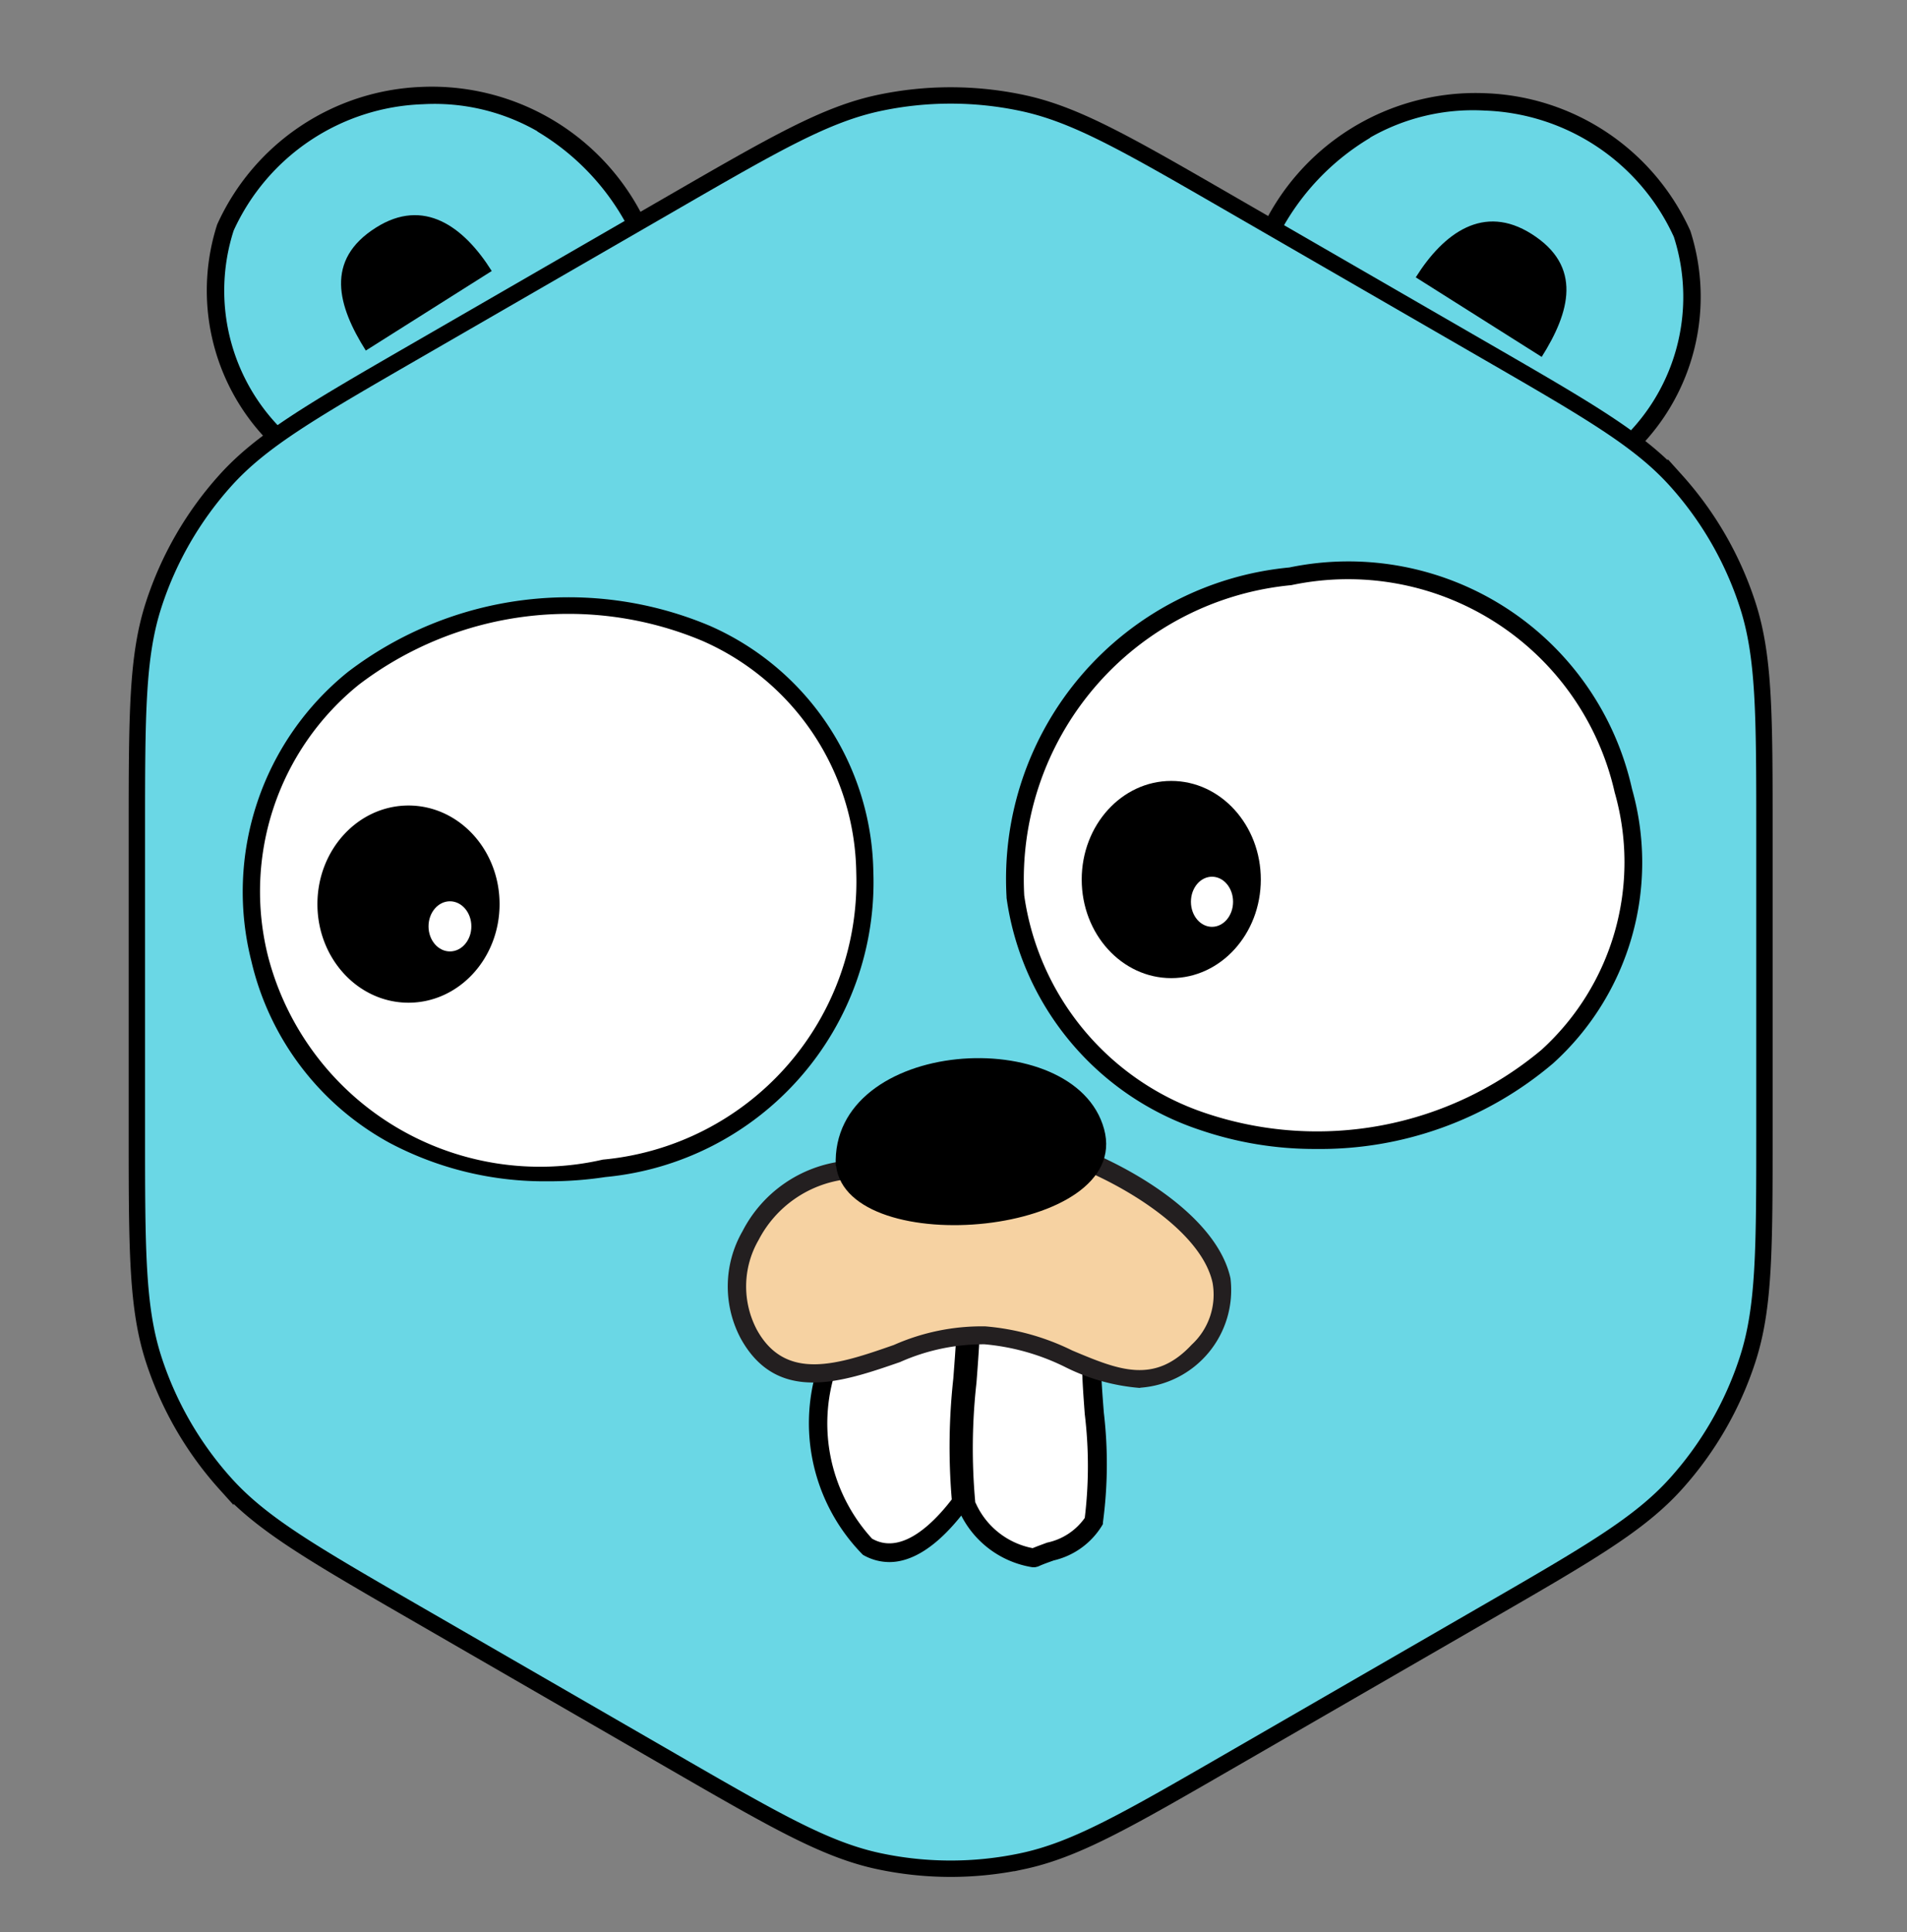 <svg xmlns="http://www.w3.org/2000/svg" width="233" height="236" fill="none" viewBox="0 0 233 236"><rect x="0" y="0" width="233" height="236" fill="#808080" stroke="none"/><path fill="#6AD7E5" fill-rule="evenodd" d="M35.604 55.06c-31.43-32 23.714-63.65 42.574-26.85L35.604 55.06Z" clip-rule="evenodd"/><path fill="#000" d="m35.46 56.409-.607-.615a26.306 26.306 0 0 1-8.32-28.37 28.585 28.585 0 0 1 25.005-16.809 28.887 28.887 0 0 1 27.616 17.1l.446.87-44.14 27.824Zm30.201-40.375a25.282 25.282 0 0 0-14-3.302A26.388 26.388 0 0 0 28.546 28.17a23.959 23.959 0 0 0 7.216 25.518L76.775 27.83a29.625 29.625 0 0 0-11.127-11.773l.013-.024Z"/><path fill="#000" fill-rule="evenodd" d="M44.695 42.82c-3.44-5.448-5.035-11.067 1.244-15.021 5.83-3.693 10.71-.157 14.142 5.303L44.695 42.82Z" clip-rule="evenodd"/><path fill="#6AD7E5" fill-rule="evenodd" d="M197.457 55.833c31.431-32-23.714-63.65-42.574-26.85l42.574 26.85Z" clip-rule="evenodd"/><path fill="#000" d="m197.601 57.182.607-.615a26.305 26.305 0 0 0 8.32-28.37 28.58 28.58 0 0 0-25.005-16.809 28.885 28.885 0 0 0-27.616 17.1l-.446.87 44.14 27.824ZM167.4 16.807a25.28 25.28 0 0 1 13.999-3.302 26.39 26.39 0 0 1 23.117 15.437A23.957 23.957 0 0 1 197.3 54.46l-41.014-25.856a29.62 29.62 0 0 1 11.127-11.773l-.013-.024Z"/><path fill="#000" fill-rule="evenodd" d="M188.366 43.593c3.439-5.448 5.034-11.067-1.244-15.021-5.829-3.693-10.71-.157-14.142 5.303l15.386 9.718Z" clip-rule="evenodd"/><path fill="#6AD7E5" stroke="#000" stroke-width="2" d="M82.165 24.766c12.622-7.287 18.746-10.81 25.233-12.188a42.11 42.11 0 0 1 17.51 0c6.487 1.379 12.61 4.9 25.233 12.188l31.454 18.16c12.623 7.288 18.735 10.83 23.172 15.759a42.096 42.096 0 0 1 8.755 15.164c2.05 6.307 2.061 13.371 2.061 27.947v36.32c0 14.575-.011 21.639-2.061 27.947a42.095 42.095 0 0 1-8.755 15.164c-4.437 4.929-10.549 8.471-23.172 15.758l-31.454 18.16c-12.623 7.288-18.746 10.81-25.233 12.189a42.106 42.106 0 0 1-17.51 0c-6.487-1.379-12.61-4.901-25.233-12.189l-31.455-18.16c-12.622-7.287-18.734-10.829-23.172-15.758a42.108 42.108 0 0 1-8.755-15.164c-2.05-6.308-2.06-13.372-2.06-27.947v-36.32c0-14.576.01-21.64 2.06-27.947a42.11 42.11 0 0 1 8.755-15.164c4.438-4.929 10.55-8.47 23.172-15.758l31.455-18.16Z"/><path fill="#fff" fill-rule="evenodd" d="M124.055 109.503c8.124 47.198 85.387 34.769 74.288-12.872-10.012-42.736-76.991-30.908-74.288 12.872Z" clip-rule="evenodd"/><path fill="#000" d="M160.755 140.339a43.252 43.252 0 0 1-14.13-2.317 34.952 34.952 0 0 1-23.643-28.348v-.114a38.218 38.218 0 0 1 34.555-40.247 35.5 35.5 0 0 1 41.864 27.046 33.07 33.07 0 0 1-9.626 33.511 43.94 43.94 0 0 1-29.02 10.469Zm-35.613-30.965a32.898 32.898 0 0 0 22.198 26.603 42.716 42.716 0 0 0 40.976-7.724 30.968 30.968 0 0 0 8.968-31.465 33.399 33.399 0 0 0-39.504-25.316 36.102 36.102 0 0 0-32.638 37.902Z"/><path fill="#fff" fill-rule="evenodd" d="M31.747 117.14c10.526 41.149 76.404 30.565 73.915-10.655-2.975-49.43-83.999-39.89-73.93 10.655" clip-rule="evenodd"/><path fill="#000" d="M66.888 144.287a40.417 40.417 0 0 1-19.237-4.663 34.1 34.1 0 0 1-16.934-22.212A34.482 34.482 0 0 1 42.53 82.056a44.438 44.438 0 0 1 44.152-5.635 33.395 33.395 0 0 1 20.023 30.035 36.171 36.171 0 0 1-32.753 37.316 45.78 45.78 0 0 1-7.065.515Zm-34.112-27.375a34.325 34.325 0 0 0 40.877 24.729 34.11 34.11 0 0 0 30.965-35.099 31.367 31.367 0 0 0-18.793-28.261 42.236 42.236 0 0 0-41.979 5.349 32.452 32.452 0 0 0-11.07 33.282Z"/><path fill="#fff" fill-rule="evenodd" d="M133.38 166.212c.678 6.506.754 13.061.229 19.581-1.573 2.96-4.648 3.275-7.294 4.476a10.732 10.732 0 0 1-8.224-6.422 139.15 139.15 0 0 1 .586-22.154l14.703 4.519Z" clip-rule="evenodd"/><path fill="#000" d="M126.472 191.428h-.329a11.845 11.845 0 0 1-9.082-7.151v-.301a74.42 74.42 0 0 1 .129-15.203c.186-2.332.372-4.735.443-7.152v-1.43l16.892 5.178v.829c0 2.031.171 4.134.343 6.35a53.615 53.615 0 0 1-.114 13.431v.171l-.086.158a9.416 9.416 0 0 1-5.921 4.29c-.673.243-1.302.458-1.917.744l-.358.086Zm-7.28-7.881a9.604 9.604 0 0 0 6.98 5.55c.586-.244 1.187-.458 1.759-.673a7.508 7.508 0 0 0 4.606-3.018 52.682 52.682 0 0 0 0-12.686c-.143-1.959-.286-3.833-.329-5.721l-12.515-3.833c-.1 1.945-.243 3.876-.386 5.721a72.188 72.188 0 0 0-.143 14.66h.028ZM49.91 122.475c6.146 0 11.128-5.391 11.128-12.042S56.056 98.39 49.911 98.39c-6.146 0-11.128 5.392-11.128 12.043 0 6.651 4.982 12.042 11.128 12.042Z"/><path fill="#fff" d="M54.974 116.211c1.446 0 2.617-1.371 2.617-3.061s-1.172-3.061-2.617-3.061c-1.446 0-2.617 1.371-2.617 3.061s1.171 3.061 2.617 3.061Z"/><path fill="#000" d="M143.106 119.472c6.043 0 10.941-5.392 10.941-12.043 0-6.651-4.898-12.043-10.941-12.043-6.043 0-10.941 5.392-10.941 12.043 0 6.651 4.898 12.043 10.941 12.043Z"/><path fill="#fff" d="M148.083 113.207c1.422 0 2.575-1.37 2.575-3.06 0-1.691-1.153-3.061-2.575-3.061-1.421 0-2.574 1.37-2.574 3.061 0 1.69 1.153 3.06 2.574 3.06Z"/><path fill="#fff" fill-rule="evenodd" d="M101.586 165.54c-4.849 11.757 2.703 35.285 15.876 17.936a139.041 139.041 0 0 1 .586-22.155l-16.462 4.219Z" clip-rule="evenodd"/><path fill="#000" d="M108.666 190.798a6.45 6.45 0 0 1-3.233-.886 22.886 22.886 0 0 1-4.877-24.787l.215-.514 18.393-4.749v1.43c-.072 2.432-.272 4.863-.458 7.152a71.463 71.463 0 0 0-.143 14.746v.457l-.272.372c-3.79 5.163-7.065 6.779-9.625 6.779Zm-6.236-24.314a20.85 20.85 0 0 0 4.119 21.454c3.404 1.945 7.151-1.43 9.74-4.791a76.48 76.48 0 0 1 .186-14.746c.143-1.845.286-3.733.386-5.607l-14.431 3.69Z"/><path fill="#F6D2A2" fill-rule="evenodd" d="M103.245 142.885a14.3 14.3 0 0 0-12.94 13.424 14.306 14.306 0 0 0 1.198 6.6c6.221 11.27 20.123-1.002 28.791.157 10.012.2 18.135 10.541 26.13 1.874 8.897-9.64-3.833-19.037-13.787-23.228l-29.392 1.173Z" clip-rule="evenodd"/><path fill="#231F20" d="M139.302 169.531a24.716 24.716 0 0 1-9.168-2.56 27.559 27.559 0 0 0-9.855-2.775h-.128c-3.51.002-6.979.743-10.184 2.174-7.022 2.431-14.989 5.177-19.451-2.861a13.527 13.527 0 0 1 .2-13.115 15.988 15.988 0 0 1 12.429-8.582l29.706-1.258.229.1c7.395 3.118 15.819 8.824 17.263 15.489a11.961 11.961 0 0 1-2.655 9.049 11.948 11.948 0 0 1-8.386 4.31v.029Zm-18.923-7.523a29.385 29.385 0 0 1 10.627 2.946c5.621 2.36 10.012 4.219 14.603-.715a8.303 8.303 0 0 0 2.546-7.552c-1.244-5.721-9.182-10.999-15.733-13.788l-29.12 1.159a13.912 13.912 0 0 0-10.612 7.394 11.331 11.331 0 0 0-.215 10.97c3.547 6.422 10.012 4.205 16.734 1.86a26.542 26.542 0 0 1 11.17-2.274Z"/><path fill="#000" fill-rule="evenodd" d="M102.115 142.413c-.672-15.661 29.206-17.592 32.782-4.505 3.575 13.087-31.266 16.133-32.739 4.519l-.043-.014Z" clip-rule="evenodd"/></svg>